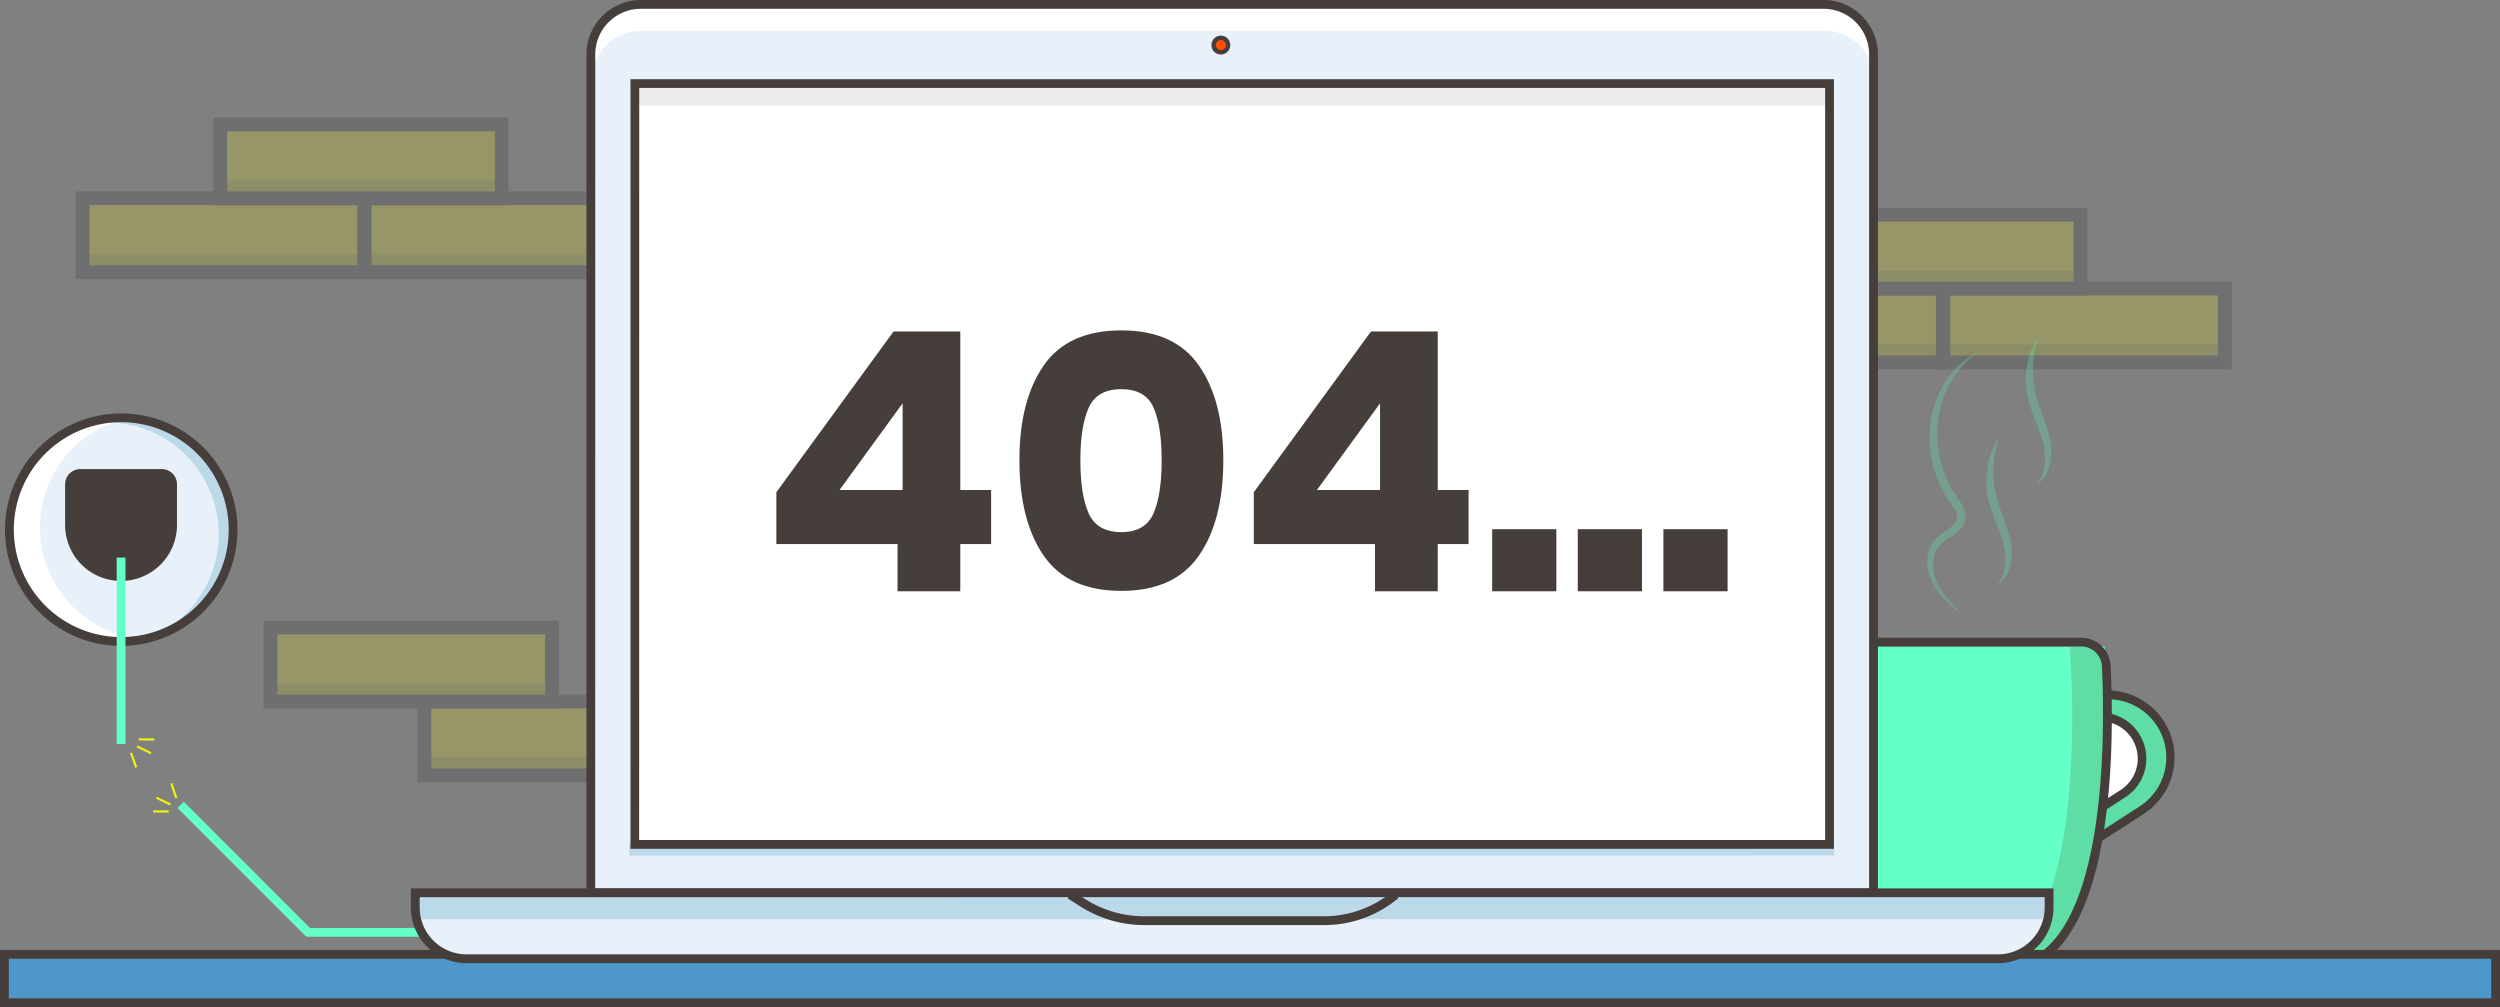 <svg id="Layer_1" xmlns="http://www.w3.org/2000/svg" width="180" height="72.512">
  <rect width="100%" height="100%" fill="#808080" stroke="none"/>
  <style>
    .st0{fill:#463e3b}.st2{fill:#e8f0f9}.st4{fill:#bcd9ea}.st5{fill:#f1f10e}.st6{fill:#5edda6}.st7{fill:#c1c10b}.st8{fill:#2f2e33}.st9{opacity:.2}.st11{fill:#fff}.st12{fill:#65ffc8}.st13{opacity:.35;fill:#5edda6;enable-background:new}
  </style>
  <g class="st9">
    <path class="st5" d="M30.558 50.5h20.275v5.321H30.558z"/>
    <path class="st7" d="M30.522 54.54h20.274v1.183H30.522z"/>
    <path class="st8" d="M30.059 50h21.273v6.327H30.059V50zm20.274 1H31.057v4.328h19.276V51z"/>
    <path class="st5" d="M19.471 45.179h20.274V50.5H19.471z"/>
    <path class="st7" d="M19.438 49.221h20.274v1.183H19.438z"/>
    <path class="st8" d="M18.971 44.683h21.274v6.327H18.971v-6.327zm20.276.999H19.97v4.328h19.276v-4.328z"/>
  </g>
  <g class="st9">
    <path class="st5" d="M139.92 20.771h20.275v5.321H139.92z"/>
    <path class="st7" d="M139.884 24.81h20.275v1.182h-20.275z"/>
    <path class="st8" d="M139.421 20.271h21.273v6.327h-21.273v-6.327zm20.275.999h-19.277v4.329h19.277V21.27z"/>
    <path class="st5" d="M119.608 20.771h20.275v5.321h-20.275z"/>
    <path class="st7" d="M119.572 24.81h20.274v1.182h-20.274z"/>
    <path class="st8" d="M119.109 20.271h21.273v6.327h-21.273v-6.327zm20.275.999h-19.276v4.329h19.276V21.27z"/>
    <path class="st5" d="M129.521 15.449h20.274v5.321h-20.274z"/>
    <path class="st7" d="M129.488 19.492h20.274v1.182h-20.274z"/>
    <path class="st8" d="M129.021 14.953h21.274v6.327h-21.274v-6.327zm20.276.999h-19.276v4.329h19.276v-4.329z"/>
  </g>
  <g class="st9">
    <path class="st5" d="M26.253 14.271h20.275v5.321H26.253z"/>
    <path class="st7" d="M26.216 18.31h20.275v1.182H26.216z"/>
    <path class="st8" d="M25.754 13.771h21.274v6.327H25.754v-6.327zm20.275.999H26.752v4.329h19.276V14.77z"/>
    <path class="st5" d="M5.941 14.271h20.275v5.321H5.941z"/>
    <path class="st7" d="M5.905 18.31H26.18v1.182H5.905z"/>
    <path class="st8" d="M5.442 13.771h21.274v6.327H5.442v-6.327zm20.275.999H6.441v4.329h19.276V14.77z"/>
    <path class="st5" d="M15.854 8.949h20.275v5.321H15.854z"/>
    <path class="st7" d="M15.821 12.992h20.275v1.182H15.821z"/>
    <path class="st8" d="M15.355 8.453h21.274v6.327H15.355V8.453zm20.275.999H16.354v4.329H35.63V9.452z"/>
  </g>
  <path class="st6" d="M149.164 50.031h2.457a4.51 4.51 0 0 1 4.51 4.509 4.509 4.509 0 0 1-2.064 3.8L149 61.601l.164-11.57z"/>
  <path class="st0" d="M148.826 62.174l.17-12.461h2.771a4.827 4.827 0 0 1 2.612 8.868l-5.553 3.593zm.811-11.827l-.146 10.655 4.563-2.941a4.192 4.192 0 0 0-2.274-7.714h-2.143z"/>
  <path class="st11" d="M149.586 51.614h1.641a3.005 3.005 0 0 1 3.004 3.006 3.003 3.003 0 0 1-1.377 2.533l-3.372 2.172.104-7.711z"/>
  <path class="st0" d="M149.143 59.904l.117-8.606h1.95a3.32 3.32 0 0 1 1.799 6.114l-3.866 2.492zm.756-7.974l-.092 6.803 2.875-1.854a2.688 2.688 0 0 0-1.456-4.949h-1.327z"/>
  <path class="st12" d="M147.265 69.03c5.858-4.592 4.274-22.482 4.274-22.482h-20.107l-7.282 14.25 1.583 8.444 21.532-.212"/>
  <path class="st6" d="M149.754 46.389h-.748s1.584 17.891-4.274 22.482l-19.315.189v.022l21.532-.212c4.829-3.8 4.601-16.608 4.372-20.997a1.583 1.583 0 0 0-1.567-1.484z"/>
  <path class="st0" d="M147.461 68.963l-.39-.497c4.702-3.687 4.452-16.618 4.263-20.497a1.49 1.49 0 0 0-1.492-1.422h-18.41v-.633h18.41c1.135 0 2.068.891 2.122 2.023.247 5.067.304 17.258-4.503 21.026z"/>
  <path class="st12" d="M52.903 67.446H22.058l-9.278-9.274.449-.45 9.088 9.091h30.586z"/>
  <path fill="#4d97cb" d="M.316 68.713h179.367v3.482H.316z"/>
  <path fill="#4d97cb" d="M178.074 68.413v2.865H1.466v-2.865H.085v3.482h179.37v-3.482z"/>
  <path class="st0" d="M180 72.512H0v-4.115h180v4.115zM.633 71.879h178.734v-2.85H.633v2.85z"/>
  <circle class="st2" cx="8.717" cy="38.134" r="8.052"/>
  <path class="st4" d="M8.717 30.082a8.003 8.003 0 0 0-3.017.583 8.055 8.055 0 0 1 5.066 15.25 8.056 8.056 0 0 0-2.061-15.833h.012z"/>
  <path class="st11" d="M2.878 37.975a8.052 8.052 0 0 1 7.105-7.995 8.052 8.052 0 1 0 0 15.993 8.05 8.05 0 0 1-7.105-7.998z"/>
  <path class="st0" d="M8.717 46.506a8.37 8.37 0 1 1 8.382-8.369 8.378 8.378 0 0 1-8.382 8.369zm0-16.108a7.736 7.736 0 1 0 7.749 7.74 7.746 7.746 0 0 0-7.749-7.74z"/>
  <path class="st0" d="M5.789 33.774h5.858c.605 0 1.096.49 1.096 1.096v2.929a4.028 4.028 0 0 1-8.056 0V34.87c0-.605.49-1.096 1.096-1.096h.006z"/>
  <path class="st12" d="M8.401 40.148h.633v13.423h-.633z"/>
  <path class="st5" d="M9.994 53.159h1.121v.158H9.994z"/>
  <path transform="rotate(115.773 10.367 53.985)" class="st5" d="M10.288 53.424h.158v1.121h-.158z"/>
  <path transform="rotate(160.613 9.621 54.729)" class="st5" d="M9.543 54.168h.159v1.121h-.159z"/>
  <path class="st5" d="M11.02 58.346h1.121v.158H11.02z"/>
  <path transform="rotate(115.773 11.767 57.682)" class="st5" d="M11.687 57.121h.158v1.121h-.158z"/>
  <path transform="rotate(161.227 12.516 56.93)" class="st5" d="M12.438 56.37h.158v1.121h-.158z"/>
  <path class="st2" d="M46.193.316h85.161a3.6 3.6 0 0 1 3.6 3.601V64.28h-92.36V3.917A3.599 3.599 0 0 1 46.193.316z"/>
  <path class="st4" d="M45.303 60.731h86.762v.87H45.303z"/>
  <path class="st11" d="M131.354.316H46.193a3.6 3.6 0 0 0-3.6 3.601v1.9a3.6 3.6 0 0 1 3.6-3.601h85.161a3.6 3.6 0 0 1 3.6 3.601v-1.9a3.601 3.601 0 0 0-3.6-3.601z"/>
  <path class="st0" d="M135.21 64.596H42.226V3.917A3.918 3.918 0 0 1 46.142 0h85.161a3.92 3.92 0 0 1 3.907 3.917v60.679zm-92.357-.633h91.724V3.917a3.287 3.287 0 0 0-3.273-3.284H46.142a3.286 3.286 0 0 0-3.283 3.284l-.006 60.046z"/>
  <path class="st11" d="M45.392 6.016h86.446v54.781H45.392z"/>
  <path opacity=".1" fill="#463e3b" d="M45.708 6.016h86.129v1.583H45.708z"/>
  <path class="st0" d="M132.043 61.114H45.392V5.7h86.651v55.414zm-86.024-.634h85.391V6.333H46.025l-.006 54.147z"/>
  <path class="st2" d="M29.787 64.28h117.636v1.793a2.957 2.957 0 0 1-2.958 2.957H33.505a3.718 3.718 0 0 1-3.718-3.718V64.28z"/>
  <path class="st4" d="M30.126 64.28h117.633v1.9H30.126z"/>
  <path class="st0" d="M143.848 69.346H33.584a4.005 4.005 0 0 1-4.002-4.002v-1.381h118.269v1.381a4.006 4.006 0 0 1-4.003 4.002zm-113.63-4.75v.748a3.373 3.373 0 0 0 3.366 3.369h110.264a3.373 3.373 0 0 0 3.369-3.369v-.748H30.218z"/>
  <circle cx="87.902" cy="3.245" r=".519" fill="#ff4e00"/>
  <path class="st0" d="M87.902 3.923a.678.678 0 1 1 0-1.356.678.678 0 0 1 0 1.356zm0-1.038a.36.36 0 1 0 0 .722.36.36 0 0 0 0-.722zM95.264 66.604H82.408a8.543 8.543 0 0 1-4.588-1.32l-.95-.605.345-.531.95.605a7.905 7.905 0 0 0 4.243 1.219h12.855a7.734 7.734 0 0 0 5.017-1.799l.415.479a8.271 8.271 0 0 1-5.431 1.952z"/>
  <path class="st13" d="M141.211 44.185a8.04 8.04 0 0 1-1.955-2.004 3.36 3.36 0 0 1-.475-1.374 2.687 2.687 0 0 1 .234-1.479c.115-.237.271-.451.463-.633.181-.164.373-.314.576-.45.373-.263.744-.521.832-.836.09-.312-.051-.652-.316-1.016a9.56 9.56 0 0 1-.766-1.203 8.05 8.05 0 0 1-.634-5.599 7.08 7.08 0 0 1 1.213-2.565 5.393 5.393 0 0 1 2.188-1.726 5.88 5.88 0 0 0-1.09.839c-.32.322-.604.679-.846 1.064a7.279 7.279 0 0 0-.994 2.502 8.004 8.004 0 0 0 1.442 6.342c.151.21.273.44.363.684.101.283.101.591 0 .875a1.582 1.582 0 0 1-.494.674 5.637 5.637 0 0 1-.592.424c-.371.2-.686.492-.912.85a2.312 2.312 0 0 0-.256 1.219c.018.441.131.873.332 1.267.384.806 1.069 1.47 1.687 2.145zM143.74 42.209c.633-.723.729-1.678.607-2.533-.119-.855-.512-1.72-.842-2.605a9.077 9.077 0 0 1-.398-1.397 5.928 5.928 0 0 1-.082-1.463c.054-.968.36-1.905.889-2.717a8.137 8.137 0 0 0-.396 2.723c.04.905.237 1.796.579 2.635.317.867.693 1.773.738 2.779.027.496-.047.993-.215 1.461-.165.457-.474.85-.88 1.117zM146.59 34.926c.634-.722.729-1.678.608-2.533s-.513-1.719-.843-2.606a9.033 9.033 0 0 1-.398-1.396 5.977 5.977 0 0 1-.082-1.463 5.556 5.556 0 0 1 .889-2.717c-.285.878-.42 1.8-.395 2.723.04.905.236 1.796.579 2.635.316.868.693 1.773.737 2.78.027.496-.046.992-.215 1.459-.165.458-.474.85-.88 1.118z"/>
  <path class="st0" d="M55.898 39.174v-3.735l8.437-11.572h4.806v11.415h2.22v3.892h-2.22v3.396h-4.519v-3.396h-8.724zm9.09-10.135l-4.545 6.243h4.545v-6.243zM73.399 33.14c0-2.873.583-5.15 1.75-6.831 1.167-1.68 3.03-2.521 5.59-2.521 2.542 0 4.401.84 5.577 2.521 1.176 1.681 1.763 3.958 1.763 6.831 0 2.891-.587 5.181-1.763 6.87-1.175 1.689-3.034 2.534-5.577 2.534-2.56 0-4.423-.845-5.59-2.534-1.167-1.689-1.75-3.979-1.75-6.87zm10.24 0c0-1.654-.196-2.921-.588-3.801-.392-.879-1.162-1.319-2.312-1.319-1.167 0-1.951.444-2.351 1.332s-.601 2.151-.601 3.788c0 1.655.2 2.93.601 3.827.4.897 1.184 1.345 2.351 1.345 1.149 0 1.92-.448 2.312-1.345.392-.897.588-2.173.588-3.827zM90.273 39.174v-3.735l8.437-11.572h4.807v11.415h2.221v3.892h-2.221v3.396h-4.519v-3.396h-8.725zm9.09-10.135l-4.545 6.243h4.545v-6.243zM112.058 38.103v4.467h-4.623v-4.467h4.623zM118.223 38.103v4.467H113.6v-4.467h4.623zM124.387 38.103v4.467h-4.623v-4.467h4.623z"/>
</svg>
